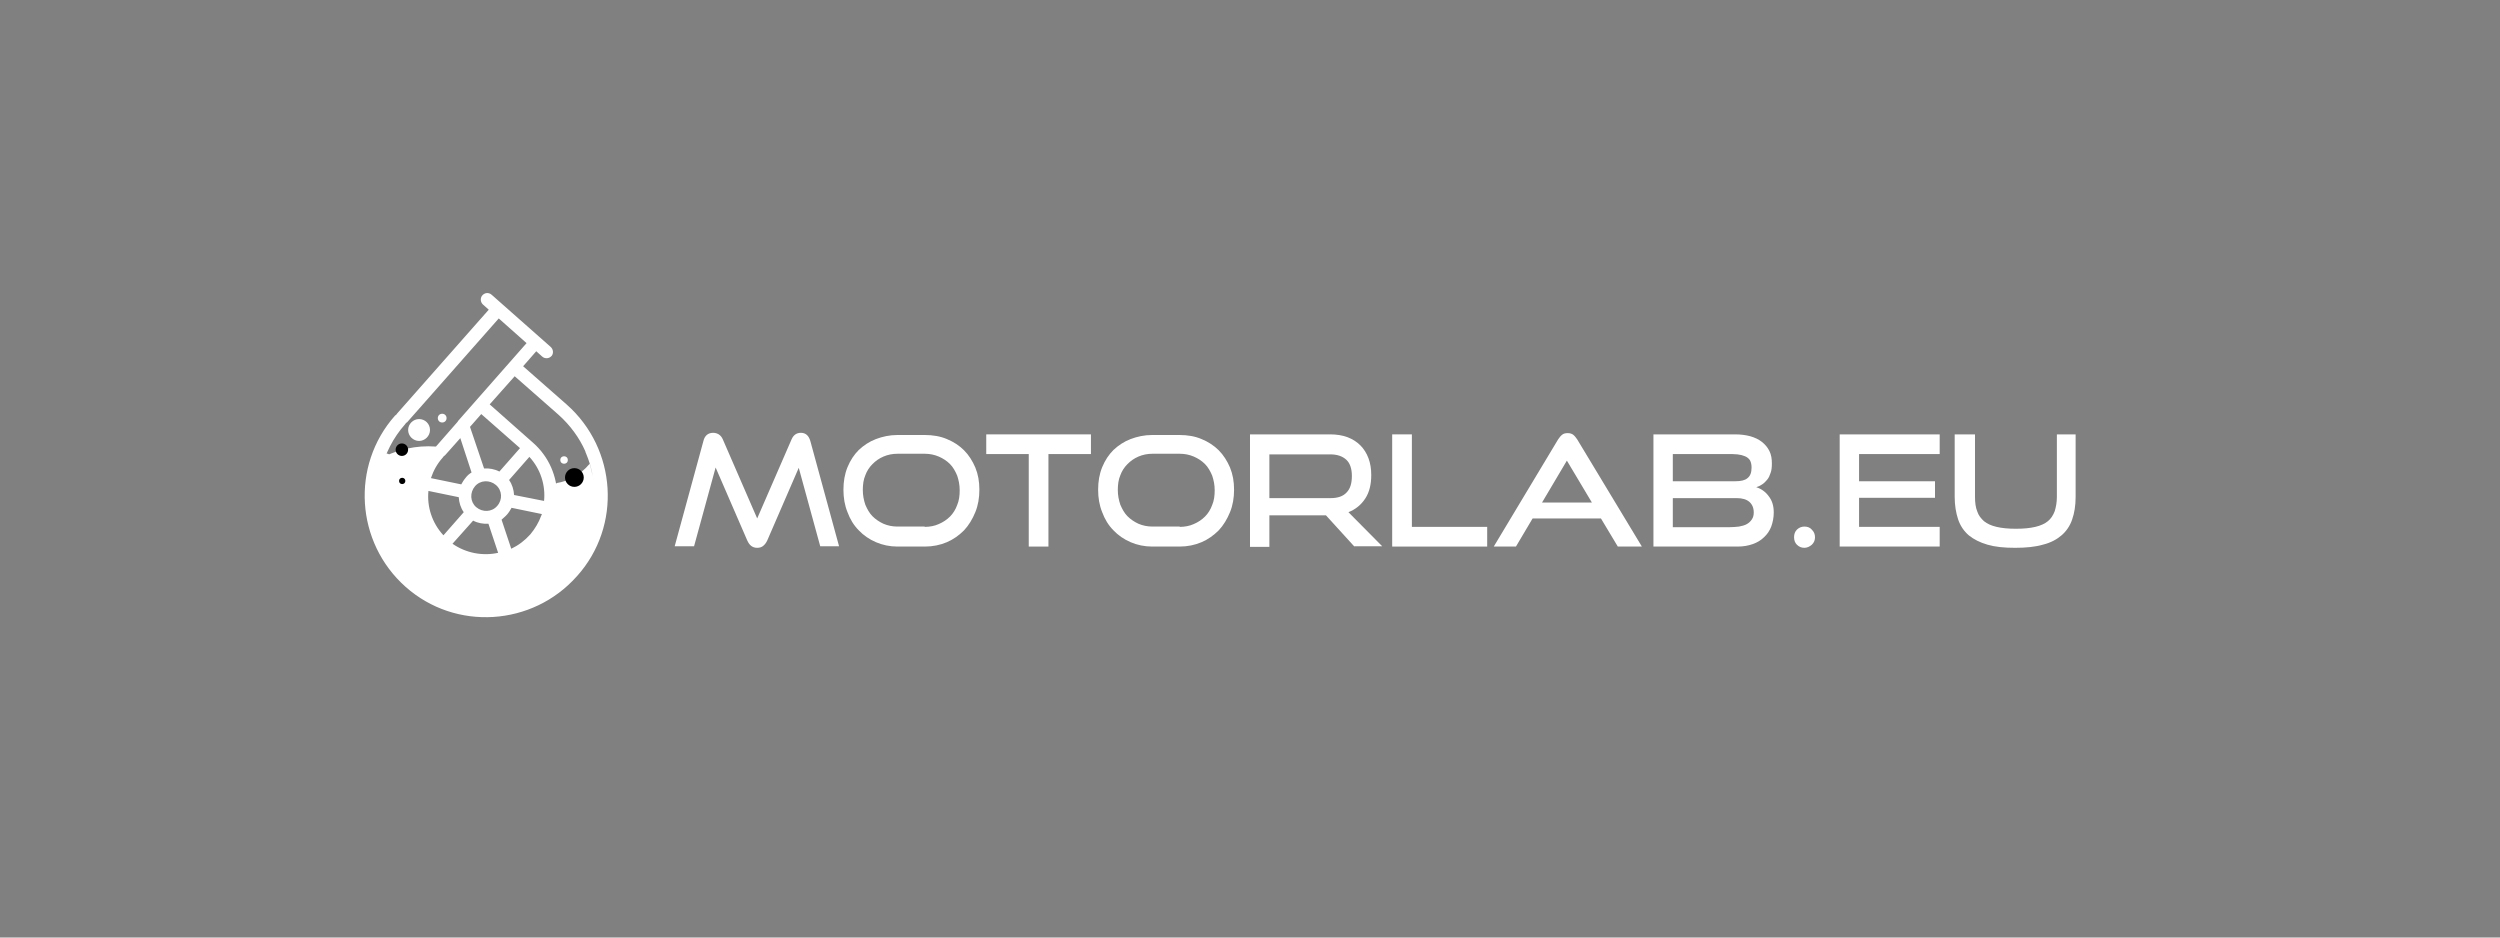 <?xml version="1.0" encoding="utf-8"?>
<!-- Generator: Adobe Illustrator 19.0.0, SVG Export Plug-In . SVG Version: 6.00 Build 0)  -->
<svg version="1.1" id="Layer_1" xmlns="http://www.w3.org/2000/svg" xmlns:xlink="http://www.w3.org/1999/xlink" x="0px" y="0px"
	 viewBox="350 -100 800 300" style="enable-background:new 350 -100 800 300;" xml:space="preserve">
<rect x="350" y="-100" width="800" height="300" fill="#808080" stroke="none"/>
<style type="text/css">
	.st0{fill:#FFFFFF;}
</style>
<g id="XMLID_47_">
	<path id="XMLID_77_" class="st0" d="M612.5,74.9l-6.9-25.2L595.5,73c-0.4,0.8-0.8,1.3-1.3,1.7c-0.5,0.4-1.1,0.6-1.9,0.6
		c-1.5,0-2.5-0.8-3.2-2.4l-10.1-23.3l-6.9,25.2h-6.2l9.2-33.7c0.4-1.7,1.5-2.6,3.1-2.6c0.7,0,1.3,0.2,1.8,0.5c0.6,0.4,1,0.9,1.3,1.6
		l11,25.3l11-25.3c0.6-1.4,1.6-2.1,3-2.1c1.5,0,2.5,0.9,3,2.6l9.2,33.7H612.5z"/>
	<path id="XMLID_74_" class="st0" d="M637.2,74.9c-2.5,0-4.8-0.5-6.9-1.4c-2.1-0.9-4-2.2-5.5-3.8c-1.6-1.6-2.8-3.6-3.6-5.8
		c-0.9-2.2-1.3-4.6-1.3-7.2c0-2.6,0.4-5,1.3-7.2c0.9-2.2,2.1-4,3.6-5.5c1.6-1.5,3.4-2.7,5.5-3.5c2.1-0.8,4.4-1.3,6.9-1.3h8.7
		c2.6,0,5,0.4,7.1,1.3c2.2,0.9,4,2.1,5.5,3.6c1.5,1.5,2.7,3.4,3.6,5.5c0.9,2.2,1.3,4.5,1.3,7.1c0,2.6-0.4,5-1.3,7.2
		c-0.9,2.2-2.1,4.2-3.6,5.8c-1.6,1.6-3.4,2.9-5.5,3.8c-2.1,0.9-4.5,1.4-7,1.4H637.2z M645.9,68.6c1.6,0,3.2-0.3,4.5-0.9
		c1.4-0.6,2.6-1.4,3.6-2.4c1-1,1.8-2.3,2.3-3.7c0.6-1.4,0.8-3,0.8-4.7c0-1.7-0.3-3.2-0.8-4.7c-0.6-1.4-1.3-2.7-2.3-3.7
		c-1-1-2.2-1.8-3.6-2.4c-1.4-0.6-2.9-0.9-4.5-0.9h-8.7c-1.6,0-3.1,0.3-4.5,0.9c-1.4,0.6-2.5,1.4-3.5,2.4c-1,1-1.8,2.2-2.3,3.6
		c-0.6,1.4-0.8,3-0.8,4.7c0,1.7,0.3,3.2,0.8,4.7c0.6,1.4,1.3,2.7,2.3,3.7c1,1,2.2,1.8,3.5,2.4c1.4,0.6,2.9,0.9,4.5,0.9H645.9z"/>
	<path id="XMLID_71_" class="st0" d="M679.2,74.9V45.3h-13.6V39h33.5v6.3h-13.6v29.6H679.2z"/>
	<path id="XMLID_68_" class="st0" d="M718.7,74.9c-2.5,0-4.8-0.5-6.9-1.4c-2.1-0.9-4-2.2-5.5-3.8c-1.6-1.6-2.8-3.6-3.6-5.8
		c-0.9-2.2-1.3-4.6-1.3-7.2c0-2.6,0.4-5,1.3-7.2c0.9-2.2,2.1-4,3.6-5.5c1.6-1.5,3.4-2.7,5.5-3.5c2.1-0.8,4.4-1.3,6.9-1.3h8.7
		c2.6,0,5,0.4,7.1,1.3c2.2,0.9,4,2.1,5.5,3.6c1.5,1.5,2.7,3.4,3.6,5.5c0.9,2.2,1.3,4.5,1.3,7.1c0,2.6-0.4,5-1.3,7.2
		c-0.9,2.2-2.1,4.2-3.6,5.8c-1.6,1.6-3.4,2.9-5.5,3.8c-2.1,0.9-4.5,1.4-7,1.4H718.7z M727.5,68.6c1.6,0,3.2-0.3,4.5-0.9
		c1.4-0.6,2.6-1.4,3.6-2.4c1-1,1.8-2.3,2.3-3.7c0.6-1.4,0.8-3,0.8-4.7c0-1.7-0.3-3.2-0.8-4.7c-0.6-1.4-1.3-2.7-2.3-3.7
		c-1-1-2.2-1.8-3.6-2.4c-1.4-0.6-2.9-0.9-4.5-0.9h-8.7c-1.6,0-3.1,0.3-4.5,0.9c-1.4,0.6-2.5,1.4-3.5,2.4c-1,1-1.8,2.2-2.3,3.6
		c-0.6,1.4-0.8,3-0.8,4.7c0,1.7,0.3,3.2,0.8,4.7c0.6,1.4,1.3,2.7,2.3,3.7c1,1,2.2,1.8,3.5,2.4c1.4,0.6,2.9,0.9,4.5,0.9H727.5z"/>
	<path id="XMLID_66_" class="st0" d="M783.4,74.9l-9.1-10h-18.5l-4.6-5.5h24.6c2.3,0,4-0.6,5.1-1.8c1.2-1.2,1.7-3,1.7-5.3
		s-0.6-4.1-1.8-5.2c-1.2-1.1-2.9-1.7-5.1-1.7h-19.5v29.6h-6.2V39h25.7c2,0,3.9,0.3,5.5,0.9c1.6,0.6,3,1.5,4.1,2.6
		c1.1,1.1,2,2.5,2.6,4.1c0.6,1.6,0.9,3.4,0.9,5.4c0,3-0.6,5.5-1.9,7.5c-1.3,2-3.1,3.5-5.4,4.4l10.8,10.9H783.4z"/>
	<path id="XMLID_64_" class="st0" d="M795.5,74.9V39h6.3v29.6h24.1v6.3H795.5z"/>
	<path id="XMLID_62_" class="st0" d="M867.7,74.9l-5.4-9H840l-2.9-5.1h22.3l-8-13.4l-16.3,27.5h-7.1l20.6-34.3
		c0.4-0.6,0.8-1.1,1.3-1.5c0.5-0.4,1.1-0.5,1.8-0.5c0.7,0,1.3,0.2,1.7,0.5s0.9,0.9,1.3,1.5l20.7,34.3H867.7z"/>
	<path id="XMLID_59_" class="st0" d="M879.1,74.9V39h26.2c1.7,0,3.3,0.2,4.8,0.6c1.4,0.4,2.7,1,3.7,1.8c1,0.8,1.8,1.7,2.4,2.9
		c0.6,1.2,0.8,2.5,0.8,4c0,1.2-0.1,2.2-0.4,3c-0.3,0.9-0.6,1.6-1.1,2.2c-0.5,0.6-1,1.1-1.6,1.5c-0.6,0.4-1.2,0.7-1.9,0.9
		c1.6,0.5,3,1.5,4,2.9c1.1,1.4,1.6,3.1,1.6,5.2c0,1.6-0.3,3.1-0.8,4.5c-0.5,1.3-1.3,2.5-2.3,3.4c-1,1-2.2,1.7-3.6,2.2
		c-1.4,0.5-3,0.8-4.8,0.8H879.1z M879.1,59.3l6-5.3h20.2c1.8,0,3.1-0.3,3.9-1c0.9-0.7,1.3-1.8,1.3-3.4c0-1-0.2-1.7-0.5-2.3
		c-0.4-0.6-0.9-1-1.6-1.3c-0.7-0.3-1.5-0.5-2.4-0.6c-0.9-0.1-2-0.1-3.1-0.1h-17.6v23.4h18.1c1.1,0,2.2-0.1,3.1-0.2
		c1-0.2,1.8-0.4,2.5-0.8s1.2-0.9,1.6-1.5c0.4-0.6,0.6-1.3,0.6-2.2c0-1.5-0.5-2.6-1.4-3.4c-0.9-0.8-2.3-1.2-4-1.2H879.1z"/>
	<path id="XMLID_57_" class="st0" d="M930.8,71.9c0,1-0.3,1.7-1,2.4c-0.7,0.6-1.5,1-2.4,1s-1.7-0.3-2.4-1c-0.6-0.6-0.9-1.4-0.9-2.4
		s0.3-1.8,0.9-2.4c0.6-0.6,1.4-1,2.4-1s1.8,0.3,2.4,1C930.5,70.2,930.8,71,930.8,71.9z"/>
	<path id="XMLID_50_" class="st0" d="M938.7,74.9V39h32v6.3h-25.8v23.3h25.8v6.3H938.7z M942.8,59.3l1.2-5.3h25.2v5.3H942.8z"/>
	<path id="XMLID_48_" class="st0" d="M1008.1,39h6.1v20c0,2.8-0.4,5.2-1.1,7.2c-0.7,2.1-1.9,3.8-3.4,5.1c-1.5,1.3-3.5,2.4-6,3
		c-2.4,0.7-5.4,1-8.9,1c-3.5,0-6.4-0.3-8.8-1c-2.4-0.7-4.4-1.7-6-3c-1.5-1.3-2.7-3-3.4-5.1c-0.7-2.1-1.1-4.5-1.1-7.2V39h6.5v20
		c0,1.8,0.2,3.4,0.7,4.6c0.4,1.3,1.2,2.3,2.2,3.2c1,0.8,2.3,1.4,4,1.8s3.7,0.6,6.2,0.6c2.5,0,4.5-0.2,6.2-0.6c1.7-0.4,3-1,4-1.8
		c1-0.8,1.7-1.9,2.2-3.2c0.4-1.3,0.7-2.8,0.7-4.6V39z"/>
</g>
<path id="XMLID_36_" class="st0" d="M531.4,29.5L531.4,29.5l-14-12.3l4.2-4.8l1.9,1.7c0.9,0.8,2.3,0.7,3.1-0.3
	c0.6-0.9,0.4-2.1-0.4-2.8L507.3-5.7c-0.9-0.8-2.3-0.7-3.1,0.4c-0.6,0.9-0.4,2.1,0.4,2.8l1.8,1.6l-29.3,33.2
	c-0.1,0.1-0.2,0.3-0.3,0.4c-0.1,0.1-0.3,0.2-0.4,0.3c-14.2,16-12.6,40.6,3.4,54.8c16,14.2,40.6,12.6,54.8-3.4l0.1-0.1
	C549,68.3,547.4,43.7,531.4,29.5z M504,32.5l12.4,10.9l-6.6,7.5c-1.5-0.8-3.3-1.1-4.9-1l-4.5-13.3L504,32.5z M487.1,57.1l9.7,2
	c0.1,1.7,0.6,3.4,1.6,4.8l-6.5,7.4C488.2,67.3,486.6,62.1,487.1,57.1z M501.4,66.6c1.5,0.8,3.3,1.1,4.9,1l3.1,9.3
	c-4.9,1.1-10.3,0.1-14.6-2.9L501.4,66.6z M509.1,61.9c-1.7,2-4.7,2.1-6.7,0.4c-2-1.7-2.1-4.7-0.4-6.7c1.7-2,4.7-2.1,6.7-0.4
	C510.7,56.9,510.9,59.9,509.1,61.9z M512.3,64.6c0.6-0.7,1-1.4,1.4-2.1l9.7,2c-0.1,0.2-0.1,0.4-0.2,0.5c-0.8,2.2-2,4.2-3.5,6l0,0
	c0,0,0,0,0,0c0,0,0,0,0,0l0,0c-1.8,2-3.8,3.5-6.1,4.6l-3.1-9.3C511,65.8,511.7,65.3,512.3,64.6z M514.5,58.4
	c-0.1-1.7-0.6-3.4-1.6-4.8l6.5-7.4c3.6,3.9,5.2,9.1,4.7,14.1L514.5,58.4z M500.9,51.2c-0.7,0.4-1.4,1-1.9,1.7
	c-0.6,0.7-1,1.4-1.4,2.1l-9.7-2c0.8-2.4,2-4.6,3.8-6.6c0.1-0.1,0.2-0.3,0.3-0.4c0.1-0.1,0.3-0.2,0.4-0.3l4.9-5.5L500.9,51.2z
	 M528.7,32.7C528.7,32.7,528.7,32.7,528.7,32.7c3.8,3.4,6.7,7.4,8.6,11.7c0,0.2,0.1,0.4,0.2,0.6c1,2.4,1.8,4.9,2.2,7.5
	c-0.3-1.4-0.6-2.8-1-4.1c-3.2,3.8-6.9,5.6-10.7,6.2c0.3,1.5,0.4,3,0.4,4.5c0,0.1,0,0.1,0,0.2c0,2.5-0.5,4.9-1.3,7.2
	c-0.9,2.7-2.4,5.2-4.4,7.5c0,0,0,0,0,0c0,0,0,0,0,0c0,0,0,0,0,0c0,0,0,0,0,0l0,0c0,0,0,0,0,0c-2.7,3.1-6.1,5.2-9.7,6.5
	c0,0-0.1,0-0.1,0c0,0-0.1,0-0.1,0c-7.4,2.4-15.9,1-22.2-4.5c-3.9-3.5-6.4-8-7.3-12.8c0.9,4.7,3.4,9.1,7.2,12.5
	c6.3,5.5,14.8,7,22.2,4.5c0,0,0.1,0,0.1,0c0,0,0.1,0,0.1,0c3.6-1.2,7-3.4,9.7-6.5c0,0,0,0,0,0l0,0c0,0,0,0,0,0c0,0,0,0,0,0
	c0,0,0,0,0,0c0,0,0,0,0,0c2-2.3,3.4-4.8,4.4-7.5c0.8-2.3,1.2-4.7,1.3-7.2c0-0.1,0-0.1,0-0.2c0-6.3-2.6-12.6-7.7-17.1c0,0,0,0,0,0
	l-13.9-12.3l8-9L528.7,32.7z M539.9,53.9c0-0.3-0.1-0.5-0.1-0.8C539.8,53.3,539.9,53.6,539.9,53.9z M479.6,35.8
	c0.1-0.1,0.2-0.3,0.3-0.4c0.1-0.1,0.2-0.2,0.4-0.3l29.3-33.2l8.9,7.9l-22,25c0,0,0,0,0,0.1l-7,8c-6.7-0.5-12.1,1.2-15.7,2.8
	c-2.8,6.6-3.4,13.9-1.9,20.7C469.5,55.8,472,44.4,479.6,35.8z"/>
<path id="XMLID_35_" class="st0" d="M484.1,34.1c-1.9,0-3.5,1.6-3.5,3.5c0,1.9,1.6,3.5,3.5,3.5c1.9,0,3.5-1.6,3.5-3.5
	C487.6,35.6,486,34.1,484.1,34.1z"/>
<path id="XMLID_34_" class="st0" d="M491.5,32.4c-0.8,0-1.4,0.6-1.4,1.4c0,0.8,0.6,1.4,1.4,1.4c0.8,0,1.4-0.6,1.4-1.4
	C492.9,33,492.3,32.4,491.5,32.4z"/>
<g id="XMLID_33_">
	<g>
		<path class="st0" d="M470.5,49.9c0.9,6-3.8,11.3-0.3,17c0.8,1.2,2.8,0.8,2.8-0.8c0-3,0-6.1,0-9.1c0-2.3-0.9-7.4,1.4-9
			c1.6-1.1,0.1-3.7-1.5-2.6c-2.1,1.5-2.8,3.5-2.9,6.1c-0.3,4.8,0,9.8,0.1,14.7c0.9-0.3,1.9-0.5,2.8-0.8c-3-4.8,1.4-11,0.6-16.3
			C473.1,47.2,470.2,48,470.5,49.9L470.5,49.9z"/>
	</g>
</g>
<g id="XMLID_1_">
	<g>
		<path class="st0" d="M480.9,60.3c3.8,12,11.9,25.5,26.4,23.9c1.5-0.2,2.2-2.6,0.4-2.9c-2.2-0.5-4.4-0.9-6.6-1.4
			c-0.3,1-0.5,1.9-0.8,2.9c8.4,1.3,21.5,0.2,25.8-8.5c0.8-1.5-1.1-3-2.4-1.8c-2.2,2.1-4.6,4-7.2,5.6c0.6,0.8,1.2,1.6,1.8,2.4
			c6.4-6.9,12.8-14.4,12.1-24.4c-0.1-1.9-3.1-1.9-3,0c0.7,9.2-5.3,16-11.2,22.3c-1.1,1.2,0.3,3.3,1.8,2.4c2.8-1.8,5.3-3.8,7.8-6.1
			c-0.8-0.6-1.6-1.2-2.4-1.8c-3.7,7.3-15.4,8.2-22.5,7.1c-1.9-0.3-2.7,2.5-0.8,2.9c2.2,0.5,4.4,0.9,6.6,1.4c0.1-1,0.3-2,0.4-2.9
			c-13.2,1.5-20.1-10.9-23.5-21.7C483.2,57.7,480.3,58.5,480.9,60.3L480.9,60.3z"/>
	</g>
</g>
<g id="XMLID_40_">
	<g>
		<path class="st0" d="M517.5,80c0.1-0.9,0.7-1.6,1.6-2c0.7-0.3,0.9-1.4,0.5-2.1c-0.4-0.8-1.3-0.9-2.1-0.5c-1.8,0.8-2.9,2.6-3,4.6
			c-0.1,0.8,0.7,1.5,1.5,1.5C516.9,81.5,517.5,80.8,517.5,80L517.5,80z"/>
	</g>
</g>
<g id="XMLID_41_">
	<g>
		<path class="st0" d="M512.7,78.2c-5.7-0.5-11.5-0.9-17.2-1.4c-1.7-0.1-2,2.6-0.4,2.9c3.6,0.8,7.2,1.5,10.7,2.3
			c1.9,0.4,2.7-2.5,0.8-2.9c-3.6-0.8-7.2-1.5-10.7-2.3c-0.1,1-0.3,2-0.4,2.9c5.7,0.5,11.5,0.9,17.2,1.4
			C514.6,81.4,514.6,78.4,512.7,78.2L512.7,78.2z"/>
	</g>
</g>
<g id="XMLID_44_">
	<g>
		<path class="st0" d="M502.5,81.7c-1.5-1.1-2.9-2.4-4.2-3.8c-0.5,0.8-1,1.7-1.5,2.5c3.1,0.5,6.2,1,9.3,1.5c1.9,0.3,2.7-2.6,0.8-2.9
			c-3.1-0.5-6.2-1-9.3-1.5c-1.4-0.2-2.5,1.3-1.5,2.5c1.5,1.6,3.1,3,4.8,4.3C502.6,85.5,504.1,82.9,502.5,81.7L502.5,81.7z"/>
	</g>
</g>
<path id="XMLID_73_" d="M478.6,41.9c-1.1,0-2,0.9-2,2c0,1.1,0.9,2,2,2c1.1,0,2-0.9,2-2C480.6,42.8,479.7,41.9,478.6,41.9z"/>
<circle id="XMLID_79_" cx="478.7" cy="53.9" r="1"/>
<circle id="XMLID_80_" cx="533.8" cy="52.8" r="3"/>
<circle id="XMLID_86_" class="st0" cx="530.5" cy="47.2" r="1.2"/>
</svg>

